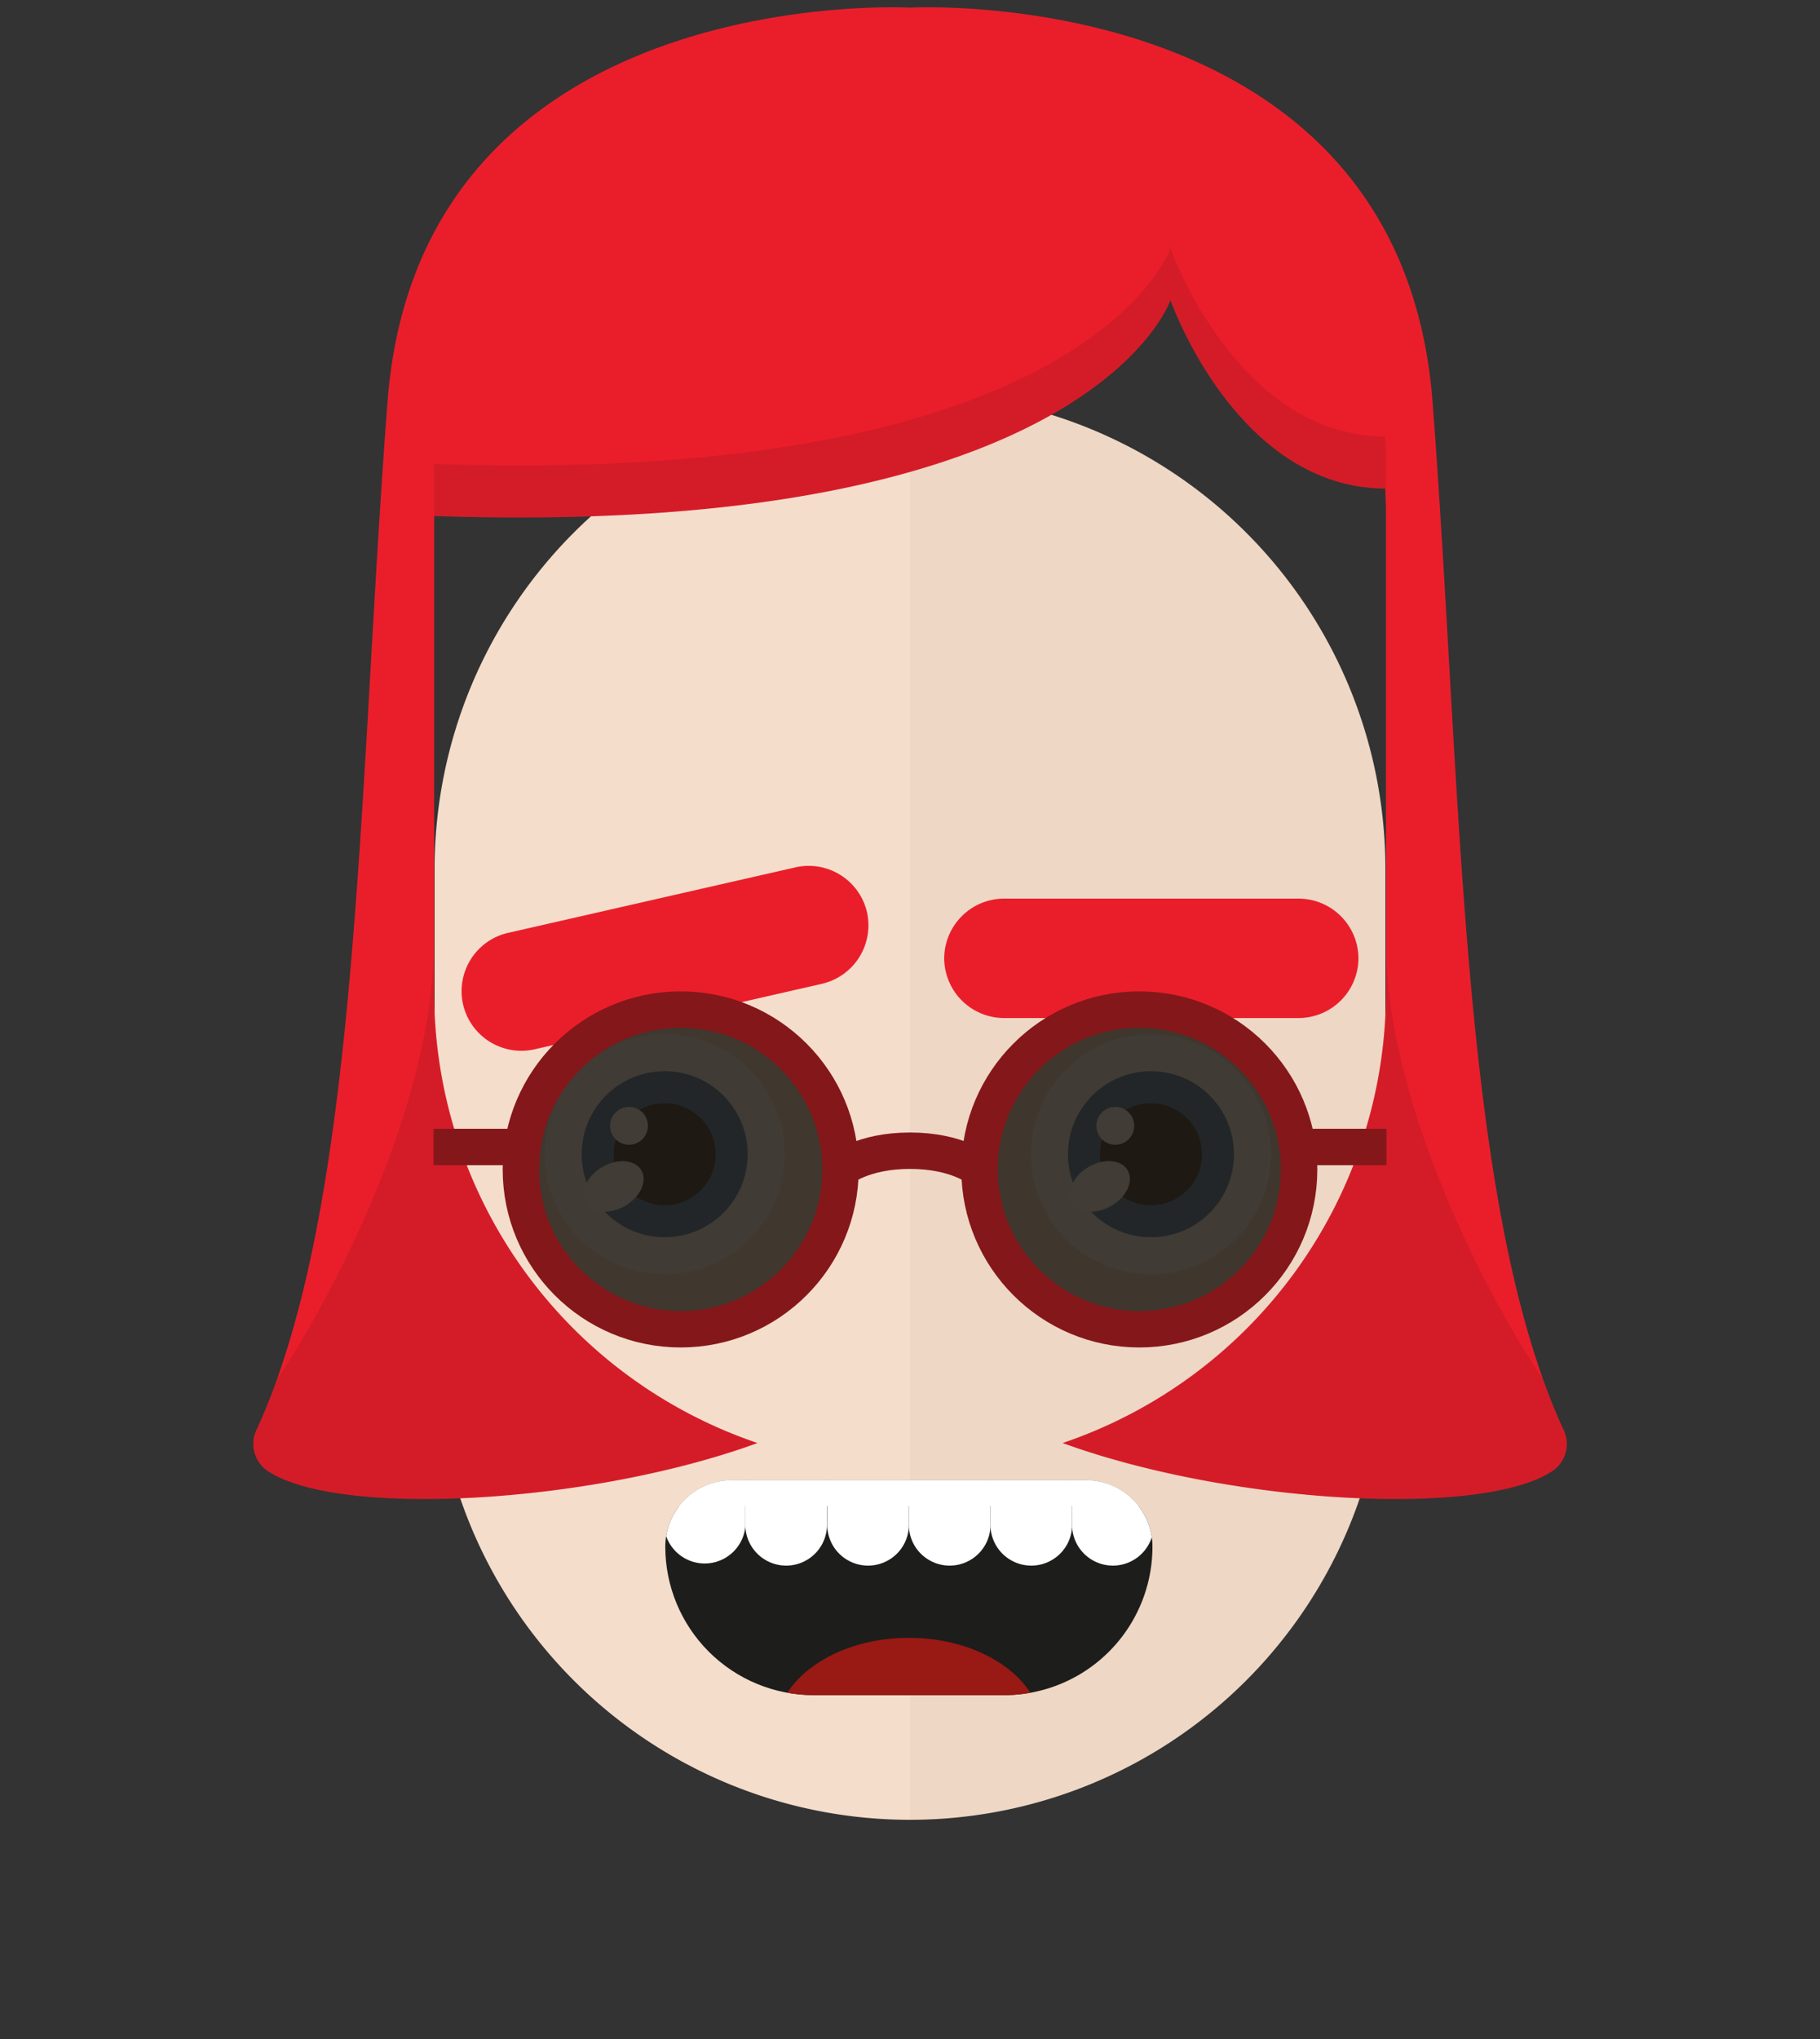 <svg id="svgBuilder" class="avatar-frame p-2 p-md-5 bg-white " xmlns="http://www.w3.org/2000/svg" viewBox="0 0 250 280" style="opacity: 1;">
  <rect x="0" y="0" width="250" height="280" fill="#333333" stroke="none"/>
  <defs>
    <clipPath id="b9b980b5-38c2-4c2c-b5a3-0250ab56908c" transform="translate(-59.5 -53.5)">
      <rect width="250" height="250" style="fill: none"></rect>
    </clipPath>
  </defs>
  <g id="ae1cd98a-2feb-47b9-a86d-6e1f11f5716f" data-name="SKIN" style="transform: translate(59.7px, 54px);">
    <g style="clip-path: url(#b9b980b5-38c2-4c2c-b5a3-0250ab56908c)">
      <g>
        <path class="first-color" d="M124.8,53.5a65.32,65.32,0,0,0-65.3,65.3v65.3a65.3,65.3,0,1,0,130.6,0V118.8A65.32,65.32,0,0,0,124.8,53.5Z" transform="translate(-59.5 -53.5)" style="fill: rgb(245, 221, 203);"></path>
        <path d="M124.8,53.5v196a65.32,65.32,0,0,0,65.3-65.3V118.9A65.34,65.34,0,0,0,124.8,53.5Z" transform="translate(-59.5 -53.5)" style="fill: #010202;opacity: 0.03;isolation: isolate"></path>
      </g>
    </g>
  </g>

  <defs>
    <clipPath id="f1ab1167-3cbd-4085-8dcb-7accdf55b698" transform="translate(-62.2 -119.9)">
      <rect width="250" height="250" style="fill: none"></rect>
    </clipPath>
  </defs>
  <g id="fa284959-a791-42a1-93e5-793fc7bb05f4" data-name="EYES" style="transform: translate(63.4px, 118.9px);">
    <g style="clip-path: url(#f1ab1167-3cbd-4085-8dcb-7accdf55b698)">
      <g>
        <circle cx="27.9" cy="39.6" r="16.5" style="fill: #f6f6f6"></circle>
        <circle class="first-color" cx="27.9" cy="39.6" r="11.4" style="fill: #1f5da1"></circle>
        <circle cx="27.9" cy="39.6" r="7"></circle>
        <ellipse cx="83.09" cy="163.92" rx="4.4" ry="3.1" transform="translate(-133.02 -56.39) rotate(-30)" style="fill: #fff"></ellipse>
        <circle cx="23" cy="35.7" r="2.6" style="fill: #fff"></circle>
        <circle cx="94.7" cy="39.6" r="16.5" style="fill: #f6f6f6"></circle>
        <circle class="first-color" cx="94.7" cy="39.6" r="11.4" style="fill: #1f5da1"></circle>
        <circle cx="94.7" cy="39.6" r="7"></circle>
        <ellipse cx="149.89" cy="163.91" rx="4.4" ry="3.1" transform="translate(-124.07 -22.99) rotate(-30)" style="fill: #fff"></ellipse>
        <circle cx="89.8" cy="35.7" r="2.6" style="fill: #fff"></circle>
        <path class="color-eyebrows" d="M177.2,140.8H136.7a8.24,8.24,0,0,1-8.2-8.2h0a8.24,8.24,0,0,1,8.2-8.2h40.5a8.24,8.24,0,0,1,8.2,8.2h0A8.24,8.24,0,0,1,177.2,140.8Z" transform="translate(-62.2 -119.9)" style="fill: rgb(234, 30, 43);"></path>
        <path class="color-eyebrows" d="M111.7,136.1l-39.5,9a8.22,8.22,0,0,1-9.8-6.2h0a8.22,8.22,0,0,1,6.2-9.8l39.5-9a8.22,8.22,0,0,1,9.8,6.2h0A8.25,8.25,0,0,1,111.7,136.1Z" transform="translate(-62.2 -119.9)" style="fill: rgb(234, 30, 43);"></path>
      </g>
    </g>
  </g>

  <defs>
    <clipPath id="af2a3619-93a2-4cc9-9a9c-281ec1d900ef" transform="translate(28.54 12.29)">
      <path id="bb72090a-72dc-4d77-ad06-3b18c4cb13cf" data-name="SVGID" d="M9.1,0H57.82a9.1,9.1,0,0,1,9.1,9.1v0A20.39,20.39,0,0,1,46.52,29.49H20.39A20.39,20.39,0,0,1,0,9.1v0A9.1,9.1,0,0,1,9.1,0Z" style="fill:none"></path>
    </clipPath>
  </defs>
  <g id="a2820da9-8bbe-4bbd-8d09-52a9a5505214" data-name="MOUTH" style="transform: translate(64.845px, 200px);">
    <g id="b76fad95-6a71-46ee-9ae0-a00b6a1a925f" data-name="Calque 1" style="transform: translate(-2px, -9px);">
      <g style="clip-path:url(#af2a3619-93a2-4cc9-9a9c-281ec1d900ef)">
        <rect width="120.31" height="53.68" style="fill:#1d1d1b"></rect>
        <path d="M-5.78-4.88a5.6,5.6,0,0,0-5.6,5.6V6.33a5.6,5.6,0,0,0,5.6,5.6A5.6,5.6,0,0,0-.17,6.33V.72A5.61,5.61,0,0,0-5.78-4.88Z" transform="translate(28.54 12.29)" style="fill:#fff"></path>
        <path d="M72.69-4.88a5.6,5.6,0,0,0-5.6,5.6V6.33a5.61,5.61,0,0,0,11.21,0V.72A5.61,5.61,0,0,0,72.69-4.88Z" transform="translate(28.54 12.29)" style="fill:#fff"></path>
        <path d="M5.43-4.88A5.6,5.6,0,0,0-.17.72V6.33A5.61,5.61,0,0,0,11,6.33V.72A5.61,5.61,0,0,0,5.43-4.88Z" transform="translate(28.54 12.29)" style="fill:#fff"></path>
        <path d="M16.64-4.88A5.6,5.6,0,0,0,11,.72V6.33a5.61,5.61,0,0,0,11.21,0V.72A5.61,5.61,0,0,0,16.64-4.88Z" transform="translate(28.54 12.29)" style="fill:#fff"></path>
        <path d="M27.85-4.88a5.6,5.6,0,0,0-5.6,5.6V6.33a5.61,5.61,0,0,0,11.21,0V.72A5.61,5.61,0,0,0,27.85-4.88Z" transform="translate(28.54 12.29)" style="fill:#fff"></path>
        <path d="M39.06-4.88a5.6,5.6,0,0,0-5.6,5.6V6.33a5.61,5.61,0,0,0,11.21,0V.72A5.61,5.61,0,0,0,39.06-4.88Z" transform="translate(28.54 12.29)" style="fill:#fff"></path>
        <path d="M50.27-4.88a5.6,5.6,0,0,0-5.6,5.6V6.33a5.61,5.61,0,0,0,11.21,0V.72A5.61,5.61,0,0,0,50.27-4.88Z" transform="translate(28.54 12.29)" style="fill:#fff"></path>
        <path d="M61.48-4.88a5.6,5.6,0,0,0-5.6,5.6V6.33a5.61,5.61,0,0,0,11.21,0V.72A5.61,5.61,0,0,0,61.48-4.88Z" transform="translate(28.54 12.29)" style="fill:#fff"></path>
        <rect x="28.37" y="5.54" width="67.26" height="10.27" style="fill:#fff"></rect>
        <ellipse cx="62" cy="46.78" rx="18.34" ry="12.87" style="fill:#991914"></ellipse>
      </g>
    </g>
  </g>

  <g id="b165e93e-1284-4b9f-b158-32d1abae4865" data-name="Calque 2" style="transform: translate(34.78px, 1px);">
    <g id="f537e1c8-b4d4-4223-b8b7-ab15bc8699b7" data-name="Calque 1" style="transform: translateY(48px);">
      <path d="M180,195.35c-14.26-30.84-13.92-87.61-18-141.17C157.56-3.7,90.22.05,90.22.05S22.88-3.7,18.45,54.18c-4.09,53.56-3.76,110.33-18,141.17a4.48,4.48,0,0,0,1.44,5.58c9.59,6.56,44.42,4.61,67.38-3.77a65.38,65.38,0,0,1-44.41-61.92V69.86C115,72.94,126,40.22,126,40.22S135,66,155.48,66.09c.08,1.25.12,2.5.12,3.77v65.38a65.38,65.38,0,0,1-44.41,61.92c23,8.38,57.79,10.33,67.39,3.77A4.49,4.49,0,0,0,180,195.35Z" style="fill: rgb(234, 30, 43);" class="first-color"></path>
      <g style="opacity:0.1">
        <path d="M126,40.22S135,66,155.48,66.09c.08,1.25.12,2.5.12,3.77V62.71c0-1.27,0-2.52-.12-3.77C135,58.84,126,33.07,126,33.07S115,65.79,24.84,62.71v7.15C115,72.94,126,40.22,126,40.22Z" style="fill:#070707"></path>
        <path d="M24.84,135.24v-7.15c0,27.75-20.9,59.72-21.55,60.18-.89,2.48-1.83,4.85-2.86,7.08a4.48,4.48,0,0,0,1.44,5.58c9.59,6.56,44.42,4.61,67.38-3.77A65.38,65.38,0,0,1,24.84,135.24Z" style="fill:#070707"></path>
        <path d="M180,195.35c-1-2.23-2-4.6-2.85-7.08-.66-.46-21.56-32.43-21.56-60.18v7.15a65.38,65.38,0,0,1-44.41,61.92c23,8.38,57.79,10.33,67.39,3.77A4.49,4.49,0,0,0,180,195.35Z" style="fill:#070707"></path>
      </g>
    </g>
  </g>



  <g id="e24c5ec7-335f-4d1d-95e2-f6b01da82b10" data-name="Calque 2" style="transform: translate(59.55px, 136.137px);">
    <g id="b6840535-802c-4230-9a2d-a6a8be522db4" data-name="Calque 1">
      <g>
        <circle cx="33.95" cy="24.45" r="21.95" style="fill: #231e16;opacity: 0.86"></circle>
        <circle cx="96.95" cy="24.45" r="21.95" style="fill: #231e16;opacity: 0.86"></circle>
        <circle cx="33.95" cy="24.45" r="21.95" class="first-color-stroke" style="fill: none;stroke: #84171a;stroke-miterlimit: 10;stroke-width: 5px"></circle>
        <circle cx="96.95" cy="24.45" r="21.95" class="first-color-stroke" style="fill: none;stroke: #84171a;stroke-miterlimit: 10;stroke-width: 5px"></circle>
        <path d="M55.91,24.45s3-2.57,9.54-2.57S75,24.45,75,24.45" class="first-color-stroke" style="fill: none;stroke: #84171a;stroke-miterlimit: 10;stroke-width: 5px"></path>
        <line x1="12" y1="21.37" y2="21.37" class="first-color-stroke" style="fill: none;stroke: #84171a;stroke-miterlimit: 10;stroke-width: 5px"></line>
        <line x1="130.9" y1="21.37" x2="118.39" y2="21.37" class="first-color-stroke" style="fill: none;stroke: #84171a;stroke-miterlimit: 10;stroke-width: 5px"></line>
      </g>
    </g>
  </g>
</svg>